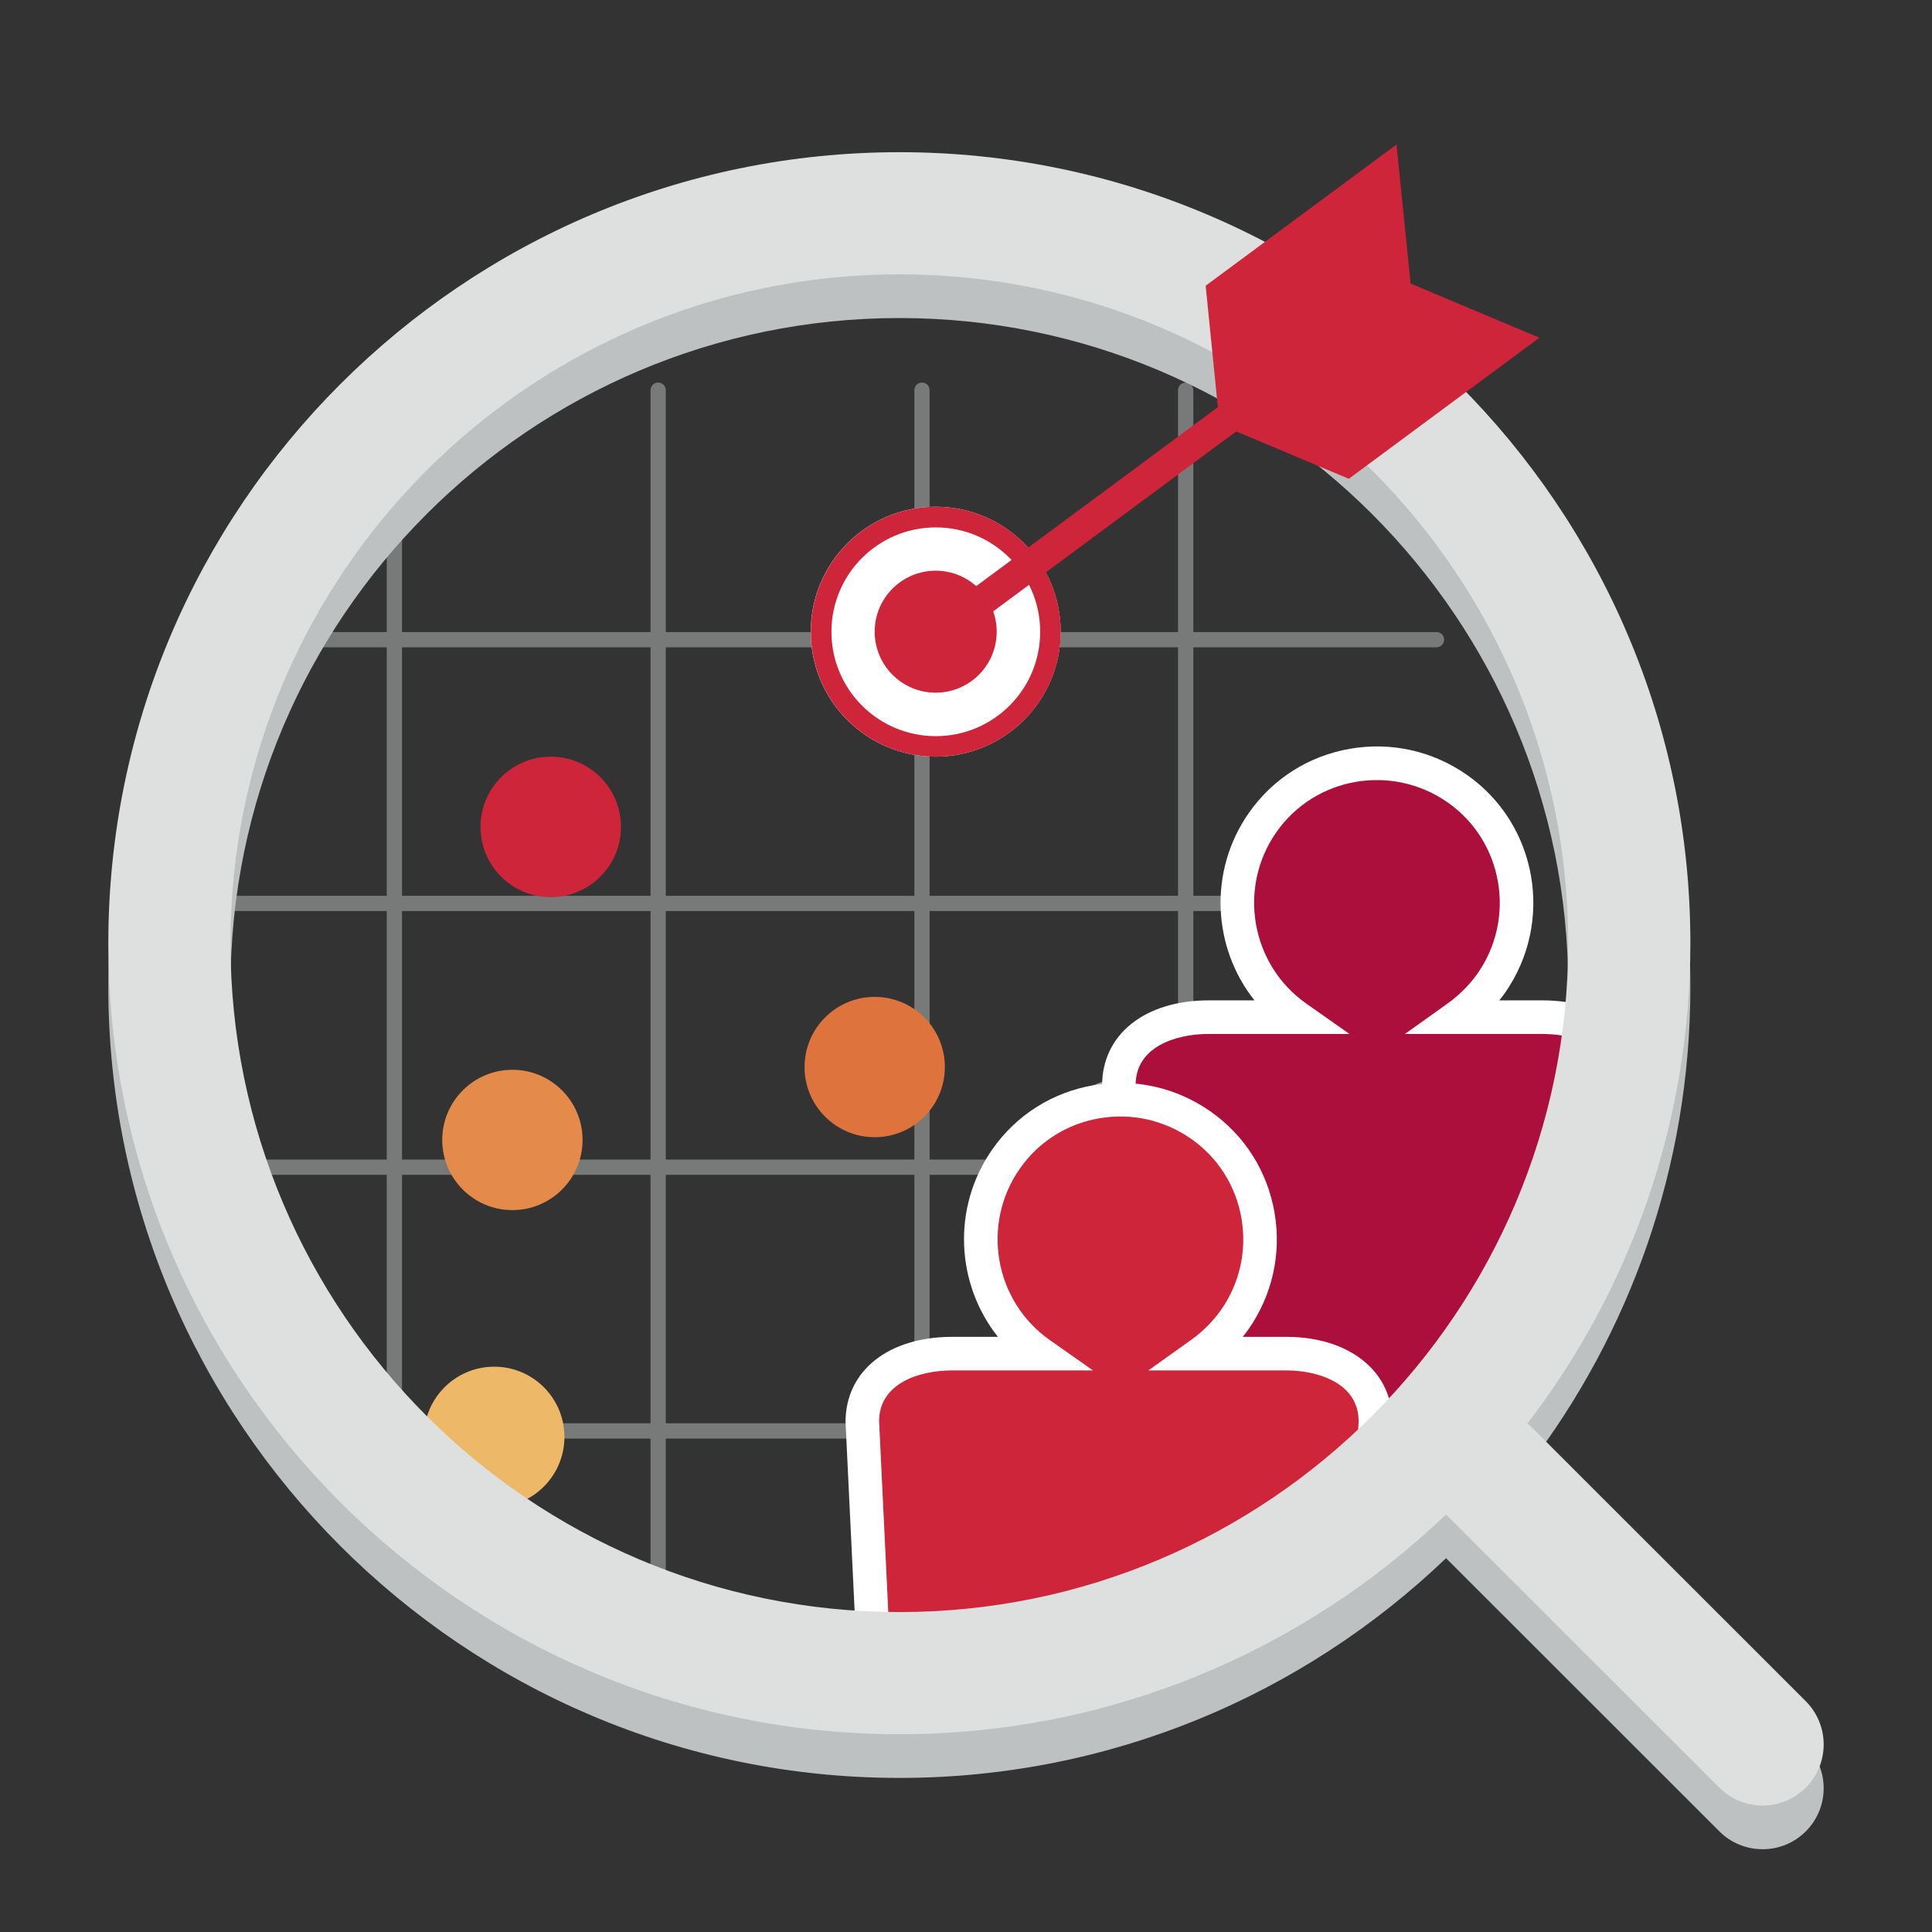 <?xml version="1.0" encoding="UTF-8"?>
<svg id="Layer_1" data-name="Layer 1" xmlns="http://www.w3.org/2000/svg" xmlns:xlink="http://www.w3.org/1999/xlink" viewBox="0 0 1623.3 1623.3">
  <rect x="0" y="0" width="1623.3" height="1623.3" fill="#333333" stroke="none"/>
  <defs>
    <style>
      .cls-1 {
        fill: none;
      }

      .cls-2 {
        clip-path: url(#clippath);
      }

      .cls-3 {
        fill: #e48a4a;
      }

      .cls-4 {
        fill: #fff;
      }

      .cls-5 {
        fill: #edb868;
      }

      .cls-6 {
        fill: #9c9d9e;
      }

      .cls-7 {
        fill: #ac0f3c;
      }

      .cls-8 {
        fill: #bdc1c1;
      }

      .cls-9 {
        fill: #ce253a;
      }

      .cls-10 {
        fill: #dee0df;
      }

      .cls-11 {
        fill: #de733d;
      }

      .cls-12 {
        clip-path: url(#clippath-1);
      }

      .cls-13 {
        clip-path: url(#clippath-4);
      }

      .cls-14 {
        clip-path: url(#clippath-3);
      }

      .cls-15 {
        clip-path: url(#clippath-2);
      }

      .cls-16 {
        opacity: .5;
      }
    </style>
    <clipPath id="clippath">
      <circle class="cls-1" cx="790.67" cy="783.78" r="600.05"/>
    </clipPath>
    <clipPath id="clippath-1">
      <rect class="cls-1" x="54.95" y="318.51" width="1159.26" height="1159.26"/>
    </clipPath>
    <clipPath id="clippath-2">
      <rect class="cls-1" x="54.95" y="318.51" width="1159.26" height="1159.26"/>
    </clipPath>
    <clipPath id="clippath-3">
      <rect class="cls-1" x="103.35" y="321.45" width="1110.03" height="1108.89"/>
    </clipPath>
    <clipPath id="clippath-4">
      <circle class="cls-1" cx="755.65" cy="808.16" r="613.28"/>
    </clipPath>
  </defs>
  <g>
    <g class="cls-2">
      <g id="Mask_Group_10" data-name="Mask Group 10">
        <g id="Group_567" data-name="Group 567">
          <g class="cls-12">
            <g id="Group_558" data-name="Group 558">
              <g id="Group_557" data-name="Group 557">
                <g class="cls-15">
                  <g id="Group_556" data-name="Group 556">
                    <g id="Group_555" data-name="Group 555" class="cls-16">
                      <g id="Group_554" data-name="Group 554">
                        <g class="cls-14">
                          <g id="Group_553" data-name="Group 553">
                            <path id="Path_38594" data-name="Path 38594" class="cls-8" d="m109.77,1430.32c-3.54,0-6.41-2.87-6.41-6.41V327.85c0-3.54,2.87-6.41,6.41-6.41s6.41,2.87,6.41,6.41v1096.06c0,3.54-2.87,6.41-6.41,6.41"/>
                            <path id="Path_38595" data-name="Path 38595" class="cls-8" d="m331.38,1430.32c-3.54,0-6.41-2.87-6.41-6.41V327.85c0-3.54,2.87-6.41,6.41-6.41s6.41,2.87,6.41,6.41v1096.06c0,3.54-2.87,6.41-6.41,6.41"/>
                            <path id="Path_38596" data-name="Path 38596" class="cls-8" d="m552.99,1430.32c-3.54,0-6.41-2.87-6.41-6.41V327.85c0-3.54,2.87-6.41,6.41-6.41s6.41,2.87,6.41,6.41v1096.06c0,3.54-2.87,6.41-6.41,6.41"/>
                            <path id="Path_38597" data-name="Path 38597" class="cls-8" d="m774.68,1430.32c-3.54,0-6.41-2.87-6.41-6.41V327.85c0-3.54,2.87-6.41,6.41-6.41s6.41,2.87,6.41,6.41v1096.06c0,3.54-2.87,6.41-6.41,6.41"/>
                            <path id="Path_38598" data-name="Path 38598" class="cls-8" d="m996.24,1430.32c-3.54,0-6.41-2.87-6.41-6.41V327.85c0-3.54,2.87-6.41,6.41-6.41s6.41,2.87,6.41,6.41v1096.06c0,3.54-2.87,6.41-6.41,6.41"/>
                            <path id="Path_38599" data-name="Path 38599" class="cls-8" d="m1206.97,543.86H109.77c-3.54,0-6.41-2.87-6.41-6.41s2.87-6.41,6.41-6.41h1097.2c3.54,0,6.41,2.87,6.41,6.41s-2.87,6.41-6.41,6.41"/>
                            <path id="Path_38600" data-name="Path 38600" class="cls-8" d="m1206.97,765.47H109.77c-3.54,0-6.41-2.87-6.41-6.41s2.87-6.41,6.41-6.41h1097.2c3.54,0,6.41,2.87,6.41,6.41s-2.87,6.41-6.41,6.41"/>
                            <path id="Path_38601" data-name="Path 38601" class="cls-8" d="m1206.97,987.08H109.77c-3.54,0-6.41-2.87-6.41-6.41s2.87-6.41,6.41-6.41h1097.2c3.54,0,6.41,2.87,6.41,6.41s-2.87,6.41-6.41,6.41"/>
                            <path id="Path_38602" data-name="Path 38602" class="cls-8" d="m1206.97,1208.71H109.77c-3.54,0-6.41-2.87-6.41-6.41s2.87-6.41,6.41-6.41h1097.2c3.54,0,6.41,2.87,6.41,6.41s-2.87,6.41-6.41,6.41"/>
                            <path id="Path_38603" data-name="Path 38603" class="cls-8" d="m1206.97,1430.32H109.77c-3.54,0-6.41-2.87-6.41-6.41s2.87-6.41,6.41-6.41h1097.2c3.54,0,6.41,2.87,6.41,6.41s-2.87,6.41-6.41,6.41"/>
                          </g>
                        </g>
                      </g>
                    </g>
                    <path id="Path_38604" data-name="Path 38604" class="cls-3" d="m489.48,957.87c-.04,32.56-26.46,58.92-59.02,58.89-32.56-.04-58.92-26.46-58.89-59.02.04-32.51,26.38-58.85,58.89-58.89,32.56-.04,58.98,26.33,59.02,58.89,0,.04,0,.09,0,.13"/>
                    <path id="Path_38605" data-name="Path 38605" class="cls-9" d="m521.75,694.79c0,32.59-26.42,59.02-59.02,59.02s-59.02-26.42-59.02-59.02,26.42-59.02,59.02-59.02h0c32.56-.04,58.98,26.33,59.02,58.89,0,.04,0,.09,0,.13"/>
                    <path id="Path_38606" data-name="Path 38606" class="cls-11" d="m793.89,896.55c0,32.56-26.39,58.95-58.95,58.95s-58.95-26.39-58.95-58.95c0-32.56,26.39-58.95,58.95-58.95s58.95,26.39,58.95,58.95h0"/>
                    <path id="Path_38607" data-name="Path 38607" class="cls-6" d="m348.75,1252.49c-.04,32.56-26.46,58.92-59.02,58.89-32.56-.04-58.92-26.46-58.89-59.02.04-32.51,26.38-58.85,58.89-58.89,32.56-.04,58.98,26.33,59.02,58.89,0,.04,0,.09,0,.13"/>
                    <path id="Path_38608" data-name="Path 38608" class="cls-6" d="m1003.05,965.22c0,32.59-26.42,59.02-59.02,59.02s-59.02-26.42-59.02-59.02,26.42-59.02,59.02-59.02h0c32.56-.04,58.98,26.33,59.02,58.89v.13"/>
                    <path id="Path_38609" data-name="Path 38609" class="cls-5" d="m474.24,1207.27c.04,32.59-26.36,59.04-58.95,59.08-32.59.04-59.04-26.36-59.08-58.95-.04-32.59,26.36-59.04,58.95-59.08.02,0,.04,0,.06,0,32.56-.04,58.98,26.33,59.02,58.89v.06"/>
                    <path id="Path_38610" data-name="Path 38610" class="cls-6" d="m840.18,550.31c0,32.59-26.42,59.02-59.02,59.02-32.59,0-59.02-26.42-59.02-59.02s26.42-59.02,59.02-59.02h0c32.56-.04,58.98,26.33,59.02,58.89,0,.04,0,.09,0,.13"/>
                  </g>
                </g>
              </g>
            </g>
          </g>
        </g>
      </g>
    </g>
    <g class="cls-13">
      <g>
        <g id="seq-02">
          <g>
            <path class="cls-7" d="m1371.19,911.45l-14.98,311.86c0,32.47-26.85,59.62-61.5,65.24v3.43l-31.53,346.51c0,40.58-20.92,73.98-46.2,73.98h-120.81c-25.29,0-45.89-33.4-45.89-73.98l-31.53-346.51v-2.81c-35.9-5.31-63.68-32.78-63.68-65.87l-14.98-311.86c0-36.84,34.03-56.81,75.54-56.81h73.67c-52.76-37.15-65.56-110.51-28.41-163.58,37.15-53.07,110.51-65.56,163.58-28.41,53.07,37.15,65.56,110.51,28.41,163.58-7.8,10.93-17.48,20.6-28.41,28.41h70.86c41.83-.31,75.86,19.98,75.86,56.81Z"/>
            <path class="cls-4" d="m1216.98,1726.57h-120.8c-33.64,0-60-38.69-60-88.08l-30.79-337.7c-37.94-10.12-64.42-41.23-64.42-77.49l-14.97-311.19c-.01-43.09,36.01-71.59,89.64-71.59h38.37c-35.26-44.44-38.86-108.71-4.66-157.56,20.12-28.73,50.3-47.85,84.98-53.84,34.59-5.97,69.47,1.84,98.25,21.97,59.25,41.48,73.56,123.67,31.87,183.22-1.52,2.12-3.09,4.19-4.71,6.21h35.61c29.13-.19,54.71,8.6,71.06,24.83,12.36,12.27,18.9,28.21,18.9,46.09v.67s-15,311.86-15,311.86c.01,34.88-25.56,65.6-62.21,76.02l-30.86,339.77c.06,48.11-26.43,86.8-60.25,86.8Zm-201.35-857.84c-28.34,0-61.44,11.19-61.44,42.71l14.97,311.19c.01,25.92,22.21,48.24,51.65,52.59l12.05,1.78v14.99l31.48,345.23c.06,35.55,16.83,61.15,31.84,61.15h120.8c15.15,0,32.1-25.61,32.1-59.87l31.59-347.79-.06-14.15,11.85-1.92c28.31-4.59,49.65-26.65,49.65-51.32l14.99-312.18c-.08-10.2-3.62-18.86-10.57-25.75-10.81-10.74-29.7-16.67-51.08-16.64h-114.98l35.81-25.58c9.72-6.95,18.18-15.4,25.13-25.13,32.68-46.69,21.49-111.26-25.02-143.82-46.82-32.77-111.37-21.59-143.93,24.94-32.67,46.67-21.47,111.25,24.97,143.95l36.41,25.64h-118.2Z"/>
          </g>
        </g>
        <g id="seq-02-2" data-name="seq-02">
          <g>
            <path class="cls-9" d="m1155.64,1194.16l-14.98,311.86c0,32.47-26.85,59.62-61.5,65.24v3.43l-31.53,346.51c0,40.58-20.92,73.98-46.2,73.98h-120.81c-25.29,0-45.89-33.4-45.89-73.98l-31.53-346.51v-2.81c-35.9-5.31-63.68-32.78-63.68-65.87l-14.98-311.86c0-36.84,34.03-56.81,75.54-56.81h73.67c-52.76-37.15-65.56-110.51-28.41-163.58,37.15-53.07,110.51-65.56,163.58-28.41,53.07,37.15,65.56,110.51,28.41,163.58-7.8,10.93-17.48,20.6-28.41,28.41h70.86c41.83-.31,75.86,19.98,75.86,56.81Z"/>
            <path class="cls-4" d="m1001.43,2009.29h-120.81c-33.64,0-60-38.69-60-88.09l-30.79-337.69c-37.94-10.12-64.42-41.23-64.42-77.5l-14.97-311.18c-.01-43.09,36.01-71.59,89.63-71.59h38.38c-35.26-44.44-38.86-108.71-4.67-157.56,20.12-28.74,50.3-47.87,84.98-53.85,34.61-5.96,69.48,1.83,98.25,21.97,28.73,20.12,47.86,50.3,53.85,84.98,5.97,34.59-1.83,69.48-21.97,98.25-1.52,2.12-3.09,4.19-4.71,6.21h35.61c.37,0,.73,0,1.09,0,28.97,0,53.82,8.8,69.97,24.83,12.37,12.27,18.91,28.21,18.91,46.1v.67s-15,311.85-15,311.85c.01,34.88-25.56,65.6-62.21,76.02l-30.85,339.77c.06,48.12-26.43,86.81-60.25,86.81Zm-201.35-857.84c-28.34,0-61.44,11.19-61.44,42.71l14.97,311.18c.01,25.92,22.21,48.24,51.66,52.59l12.04,1.78v14.97l31.48,345.23c.06,35.55,16.83,61.16,31.84,61.16h120.81c15.15,0,32.1-25.61,32.1-59.88l31.58-347.79-.06-14.15,11.85-1.92c28.31-4.59,49.65-26.65,49.65-51.32l14.99-312.17c-.08-10.21-3.63-18.87-10.57-25.76-10.82-10.74-30-16.72-51.08-16.63h-115l35.84-25.59c9.72-6.94,18.18-15.4,25.13-25.13,15.77-22.52,21.91-49.96,17.21-77.16-4.7-27.22-19.7-50.89-42.23-66.66-22.63-15.83-50.04-21.94-77.27-17.29-27.22,4.7-50.89,19.7-66.66,42.23-32.67,46.68-21.47,111.25,24.97,143.96l36.41,25.63h-118.2Z"/>
          </g>
        </g>
      </g>
    </g>
    <g>
      <path class="cls-8" d="m1517.27,1466.13l-230.03-229.9c-1.28-1.28-2.57-2.44-3.85-3.46,85.83-112,136.89-251.97,136.89-403.61,0-366.41-298.16-664.56-664.57-664.56S91.02,462.74,91.02,829.15s298.16,664.69,664.69,664.69c177.94,0,339.85-70.31,459.29-184.62l229.65,229.52c10.01,10.01,23.09,15.01,36.31,15.01s26.3-5,36.31-15.01c20.01-20.01,20.01-52.47,0-72.62Zm-761.56-74.92c-309.96,0-562.06-252.1-562.06-562.06S445.76,267.22,755.71,267.22s561.93,252.1,561.93,561.93-252.1,562.06-561.93,562.06Z"/>
      <path class="cls-10" d="m1517.27,1429.41l-230.03-229.9c-1.28-1.28-2.57-2.44-3.85-3.46,85.83-112,136.89-251.97,136.89-403.61,0-366.41-298.16-664.56-664.57-664.56S91.02,426.02,91.02,792.43s298.16,664.69,664.69,664.69c177.94,0,339.85-70.31,459.29-184.62l229.65,229.52c10.01,10.01,23.09,15.01,36.31,15.01s26.3-5,36.31-15.01c20.01-20.01,20.01-52.47,0-72.62Zm-761.56-74.92c-309.96,0-562.06-252.1-562.06-562.06S445.76,230.5,755.71,230.5s561.93,252.1,561.93,561.93-252.1,562.06-561.93,562.06Z"/>
    </g>
  </g>
  <g id="Group_569" data-name="Group 569">
    <g id="Group_568" data-name="Group 568">
      <path id="Path_38614" data-name="Path 38614" class="cls-4" d="m786.19,635.77c-57.99,0-105-47.01-105-105s47.01-105,105-105c57.99,0,105,47.01,105,105h0c-.07,57.96-47.04,104.94-105,105"/>
      <path id="Path_38615" data-name="Path 38615" class="cls-9" d="m837.44,530.8c-.02,28.31-22.98,51.24-51.29,51.22-28.31-.02-51.24-22.98-51.22-51.29.02-28.28,22.94-51.2,51.22-51.22,28.32,0,51.29,22.96,51.29,51.29"/>
      <path id="Path_38616" data-name="Path 38616" class="cls-9" d="m1293.45,283.75l-160.15,118.54-94.62-39.81-243.71,180.48c-2.23,1.65-4.93,2.55-7.7,2.57-4.05.06-7.88-1.86-10.27-5.13-4.22-5.57-3.12-13.51,2.45-17.73.04-.03.08-.06.12-.09l243.71-180.48-10.27-102.01,160.36-118.65,11.83,116.77,108.25,45.54Z"/>
      <path id="Path_38614-2" data-name="Path 38614" class="cls-9" d="m786.28,635.77c-57.99,0-105-47.01-105-105s47.01-105,105-105c57.99,0,105,47.01,105,105h0c-.07,57.96-47.04,104.94-105,105m0-192.63c-48.43,0-87.69,39.26-87.69,87.69s39.26,87.69,87.69,87.69,87.69-39.26,87.69-87.69-39.26-87.69-87.69-87.69"/>
    </g>
  </g>
</svg>